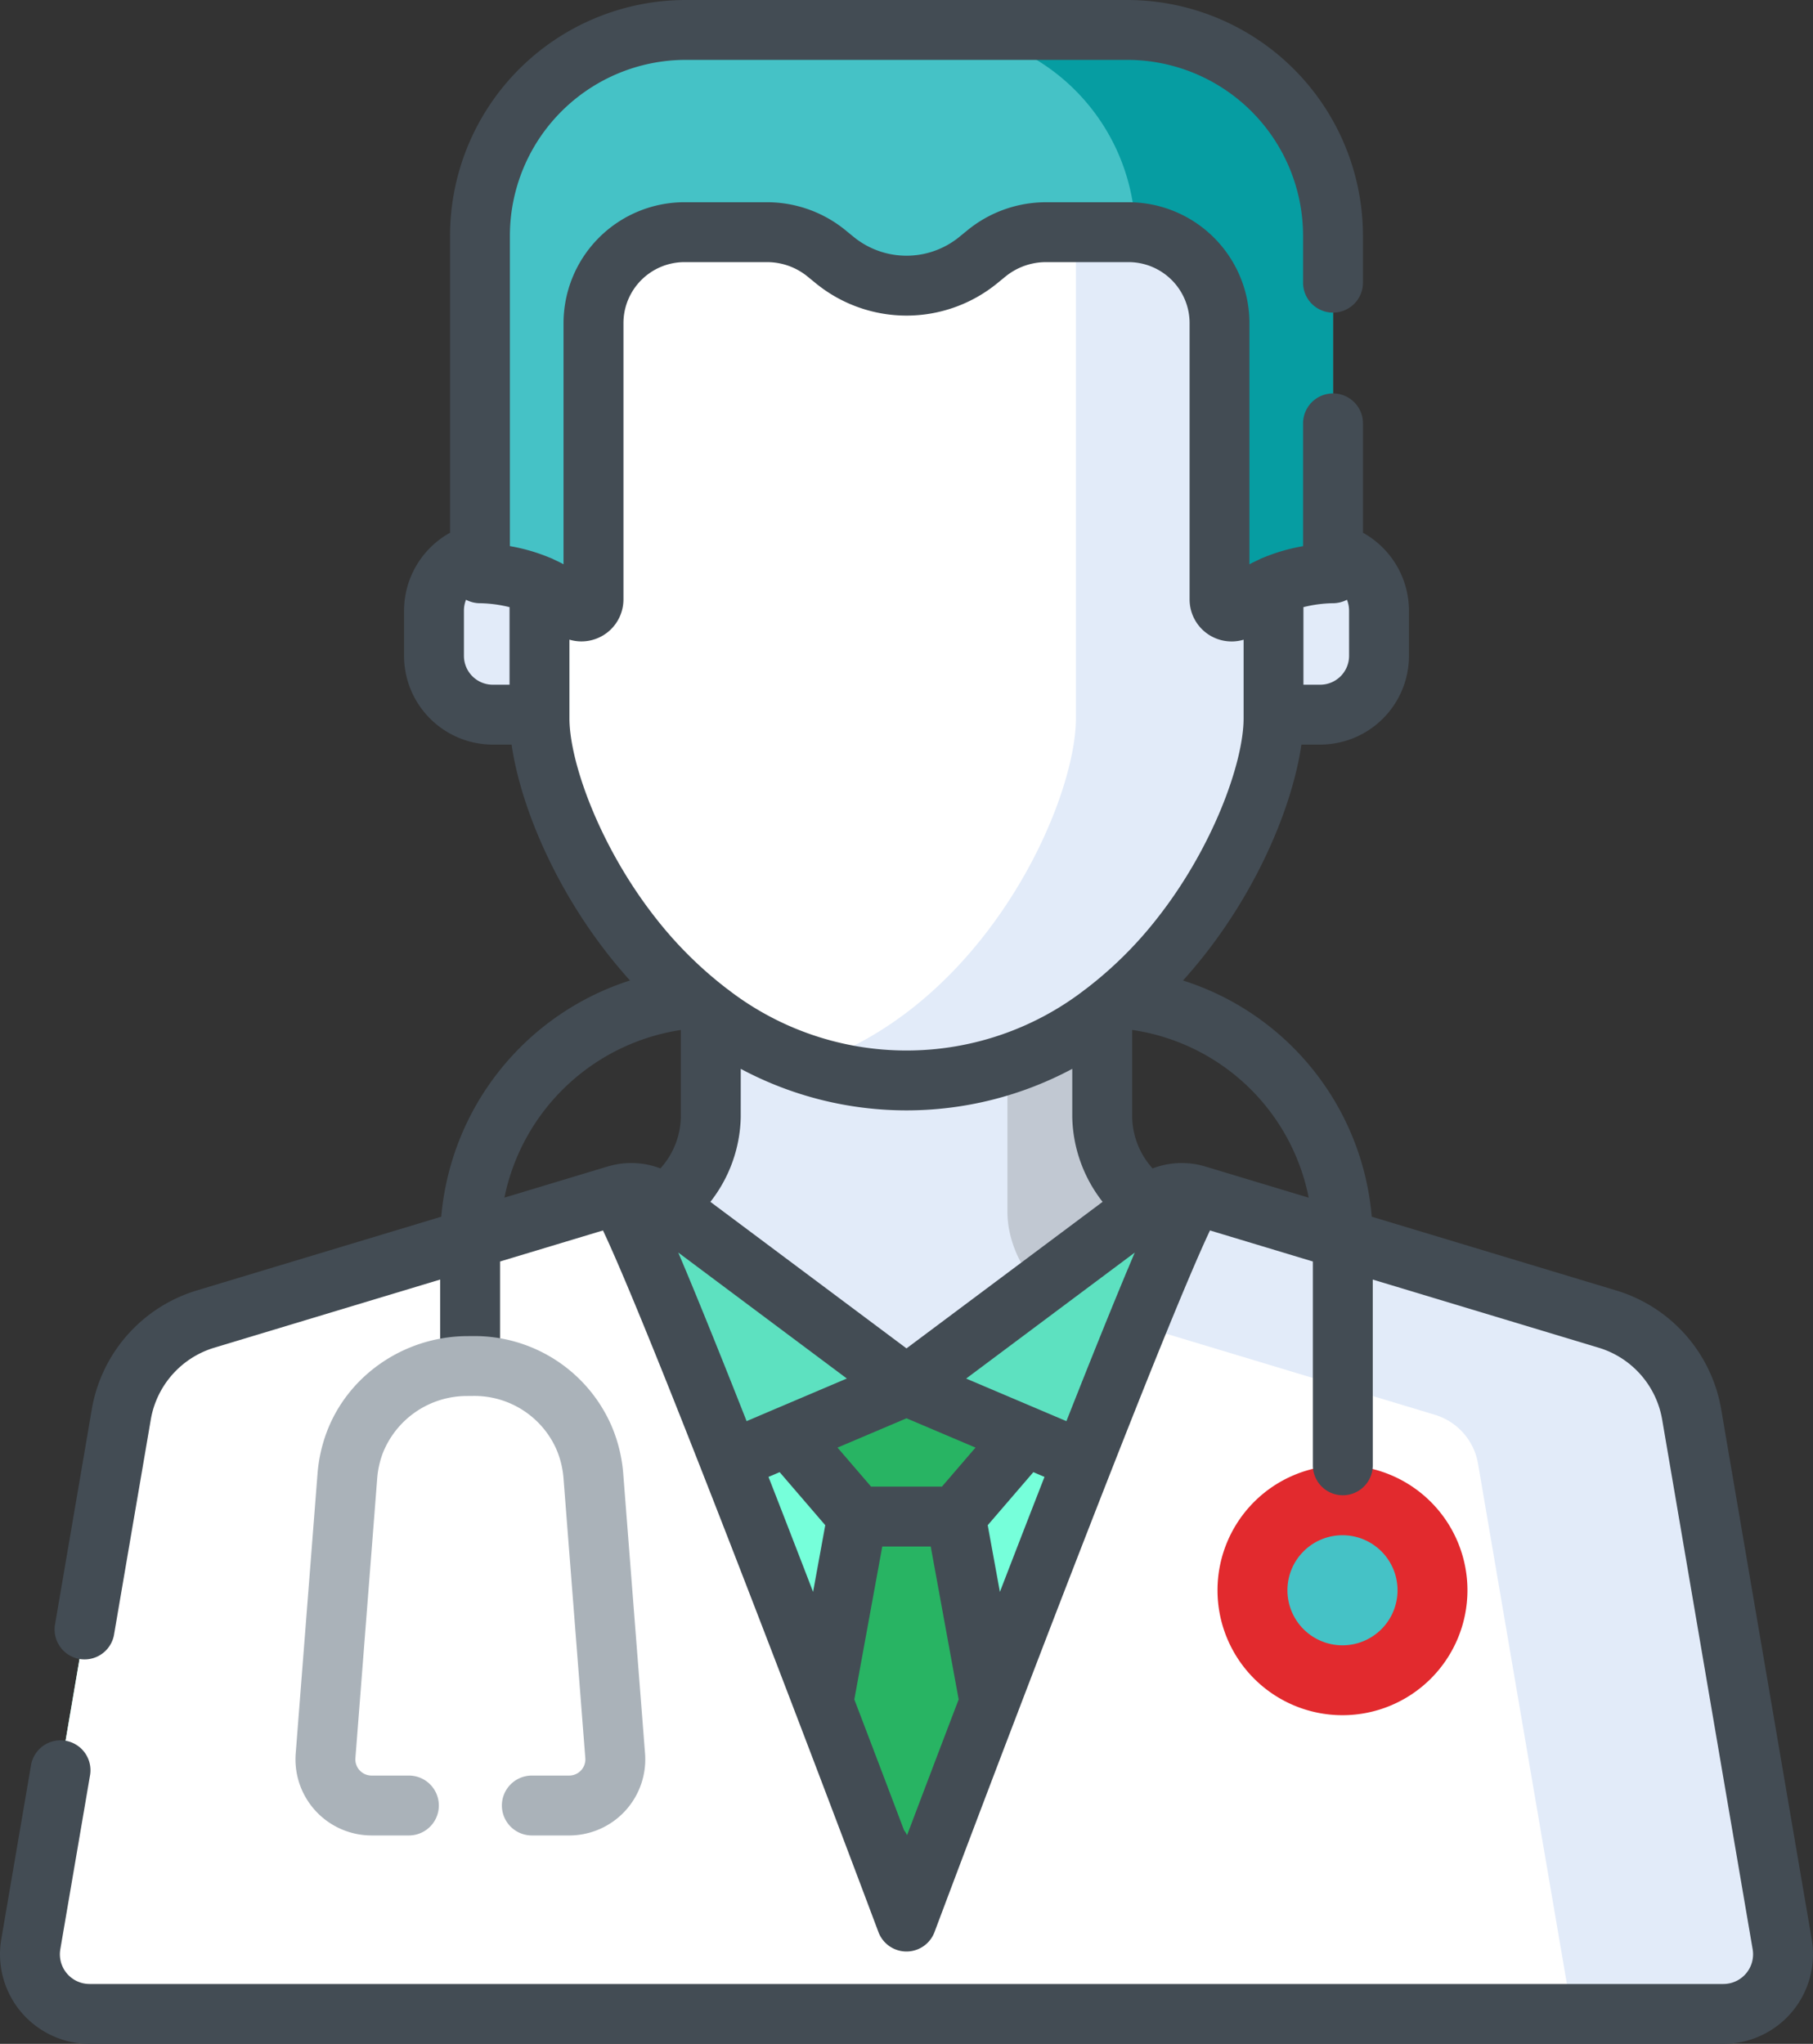 <svg xmlns="http://www.w3.org/2000/svg" width="454.094" height="512" viewBox="0 0 454.094 512">
  <rect x="0" y="0" width="454.094" height="512" fill="#333333" stroke="none"/>
  <g id="doctor" transform="translate(-0.001)">
    <g id="Group_10" data-name="Group 10">
      <path id="Path_15" data-name="Path 15" d="M140.543,166.219V138.164H123.43A14.732,14.732,0,0,0,108.7,152.9v11.395a14.732,14.732,0,0,0,14.73,14.734h17.113Zm0,0" fill="#e2ebf9"/>
      <path id="Path_16" data-name="Path 16" d="M330.664,138.164H313.551v40.863h17.113A14.735,14.735,0,0,0,345.4,164.293V152.9A14.735,14.735,0,0,0,330.664,138.164Zm0,0" fill="#e2ebf9"/>
      <path id="Path_17" data-name="Path 17" d="M261.625,357.406l52.793-49.586-20.961-3.895c-10.113-2.031-17.395-13.77-17.395-24.086V233.855H178.031V279.84c0,10.316-7.277,22.055-17.395,24.086l-20.961,3.895,52.793,49.586A50.512,50.512,0,0,0,261.625,357.406Zm0,0" fill="#e2ebf9"/>
    </g>
    <path id="Path_18" data-name="Path 18" d="M252.324,233.855v69.727c0,10.316,7.277,22.055,17.391,24.086l18.066,5.172,26.637-25.02-20.961-3.895c-10.113-2.031-17.395-13.77-17.395-24.086V233.855Zm0,0" fill="#c1c8d2"/>
    <path id="Path_19" data-name="Path 19" d="M288.242,301.406l-61.2,45.738-61.2-45.738a12.893,12.893,0,0,0-11.449-2.02L51.594,330.406a30.471,30.471,0,0,0-21.23,24.035L7.715,487.043A14.94,14.94,0,0,0,22.441,504.5H431.652a14.94,14.94,0,0,0,14.727-17.457l-22.648-132.6a30.471,30.471,0,0,0-21.23-24.035l-102.8-31.02A12.9,12.9,0,0,0,288.242,301.406Zm0,0" fill="#76ffda"/>
    <path id="Path_20" data-name="Path 20" d="M154.4,299.387l-17.687,5.336,39.031,54.621a11.277,11.277,0,0,0,13.586,3.82l37.715-16.02-61.2-45.738A12.891,12.891,0,0,0,154.4,299.387Zm0,0" fill="#5de1c0"/>
    <path id="Path_21" data-name="Path 21" d="M264.766,363.164a11.273,11.273,0,0,0,13.582-3.82l39.031-54.621-.094-.027-17.59-5.309a12.9,12.9,0,0,0-11.453,2.02l-61.2,45.738Zm0,0" fill="#5de1c0"/>
    <path id="Path_22" data-name="Path 22" d="M227.047,347.145l-29.66,12.6,17.34,20.156h24.641l17.34-20.156Zm0,0" fill="#28b463"/>
    <path id="Path_23" data-name="Path 23" d="M239.367,379.9H214.727L191.969,504.5h70.156Zm0,0" fill="#28b463"/>
    <path id="Path_24" data-name="Path 24" d="M289.949,42.621c-14.758-12.707-35.5-11.883-62.9-12.187-27.4.3-48.145-.52-62.9,12.188-18.82,16.207-29.02,40.273-29.02,65.113v72.2c0,24.84,31.219,90.723,91.922,90.723s91.922-65.883,91.922-90.723v-72.2C318.969,82.895,308.77,58.828,289.949,42.621Zm0,0" fill="#fff"/>
    <path id="Path_25" data-name="Path 25" d="M289.949,42.621c-5.863-5.047-12.672-7.957-20.465-9.652,0,.039,0,.07,0,.109V179.938c0,21.2-22.758,72.313-67.184,86.82a79.346,79.346,0,0,0,24.742,3.9c60.7,0,91.922-65.883,91.922-90.723v-72.2C318.969,82.895,308.77,58.828,289.949,42.621Zm0,0" fill="#e2ebf9"/>
    <path id="Path_26" data-name="Path 26" d="M227.047,481.367S158.32,298.2,154.4,299.387L51.594,330.406a30.471,30.471,0,0,0-21.23,24.035L7.715,487.043A14.94,14.94,0,0,0,22.441,504.5H431.652a14.94,14.94,0,0,0,14.727-17.457l-22.648-132.6a30.471,30.471,0,0,0-21.23-24.035l-102.8-31.02C295.773,298.2,227.047,481.367,227.047,481.367Zm0,0" fill="#fff"/>
    <path id="Path_27" data-name="Path 27" d="M446.379,487.043l-22.648-132.6a30.46,30.46,0,0,0-21.23-24.035l-102.8-31.02c-1.066-.32-6.922,12.98-14.883,32.52l74.563,22.5a15.529,15.529,0,0,1,10.816,12.246L393.738,504.5h37.914A14.94,14.94,0,0,0,446.379,487.043Zm0,0" fill="#e2ebf9"/>
    <path id="Path_28" data-name="Path 28" d="M282.348,7.5h-110.6a51.528,51.528,0,0,0-51.527,51.527v84.59s14.191-.32,23.309,8.7a3.018,3.018,0,0,0,5.125-2.164V80.941A22.777,22.777,0,0,1,171.43,58.164h20.7a23.543,23.543,0,0,1,14.891,5.313l2.027,1.66a28.448,28.448,0,0,0,36.008,0l2.031-1.66a23.527,23.527,0,0,1,14.891-5.312h20.7a22.776,22.776,0,0,1,22.773,22.777v69.215a3.018,3.018,0,0,0,5.125,2.164c9.117-9.023,23.309-8.7,23.309-8.7V59.027A51.528,51.528,0,0,0,282.348,7.5Zm0,0" fill="#45c2c6"/>
    <path id="Path_29" data-name="Path 29" d="M282.348,7.5H232.863a51.52,51.52,0,0,1,51.508,50.734,22.775,22.775,0,0,1,21.07,22.707v69.215a3.018,3.018,0,0,0,5.125,2.164c9.117-9.023,23.309-8.7,23.309-8.7V59.027A51.528,51.528,0,0,0,282.348,7.5Zm0,0" fill="#069da2"/>
    <path id="Path_30" data-name="Path 30" d="M367.543,398.371a31.3,31.3,0,1,1-31.3-31.3A31.3,31.3,0,0,1,367.543,398.371Zm0,0" fill="#e22a2e"/>
    <path id="Path_31" data-name="Path 31" d="M350.035,398.371a13.789,13.789,0,1,1-13.789-13.785A13.789,13.789,0,0,1,350.035,398.371Zm0,0" fill="#45c2c6"/>
    <path id="Path_32" data-name="Path 32" d="M453.773,485.781l-22.648-132.6a37.744,37.744,0,0,0-26.457-29.953l-61.09-18.434A68.145,68.145,0,0,0,296.3,245.621c1.934-2.145,3.727-4.281,5.371-6.371,14.527-18.477,22.3-38.832,24.285-52.723h4.711A22.26,22.26,0,0,0,352.9,164.293V152.9a22.387,22.387,0,0,0-11.523-19.445v-27.4a7.5,7.5,0,0,0-15,0v30.762a46.324,46.324,0,0,0-9.969,2.883,7.751,7.751,0,0,0-1.055.473c-.8.367-1.609.754-2.41,1.188V80.941a30.311,30.311,0,0,0-30.277-30.277h-20.7a31.1,31.1,0,0,0-19.637,7.008L240.3,59.328a20.939,20.939,0,0,1-26.508,0l-2.031-1.66a31.106,31.106,0,0,0-19.641-7.008h-20.7a30.31,30.31,0,0,0-30.273,30.277v60.414c-.8-.434-1.609-.82-2.414-1.187a6.922,6.922,0,0,0-1.055-.469,46.1,46.1,0,0,0-9.965-2.887V59.027A44.076,44.076,0,0,1,171.746,15h110.6a44.076,44.076,0,0,1,44.027,44.027V70.813a7.5,7.5,0,0,0,15,0V59.027A59.1,59.1,0,0,0,282.348,0h-110.6a59.1,59.1,0,0,0-59.027,59.027v74.426A22.391,22.391,0,0,0,101.2,152.9v11.395a22.257,22.257,0,0,0,22.23,22.234h4.711c1.98,13.891,9.758,34.246,24.285,52.723,1.645,2.086,3.434,4.223,5.363,6.367a68.385,68.385,0,0,0-47.273,59.176l-61.09,18.434A37.75,37.75,0,0,0,22.969,353.18l-9.2,53.848a7.5,7.5,0,0,0,14.785,2.523l9.2-53.848a22.819,22.819,0,0,1,16-18.117l56.5-17.047v20.93a7.5,7.5,0,0,0,15,0V316.012l25.77-7.773c2.426,5.105,7.313,16.348,17.133,40.961,9.109,22.855,20.242,51.59,30.93,79.547a7.492,7.492,0,0,0,.273.715c7.379,19.313,14.539,38.223,20.66,54.539a7.5,7.5,0,0,0,14.043,0c6.121-16.316,13.281-35.23,20.664-54.539.1-.234.191-.469.27-.711,10.859-28.406,22.176-57.609,31.363-80.637,9.535-23.859,14.313-34.848,16.7-39.875l25.77,7.773v51.063a7.5,7.5,0,0,0,15,0V320.539l56.5,17.047a22.835,22.835,0,0,1,16,18.117l22.648,132.6a7.44,7.44,0,0,1-7.336,8.7H22.445a7.435,7.435,0,0,1-7.336-8.7l7.473-43.762A7.5,7.5,0,0,0,7.8,442.02L.324,485.781A22.439,22.439,0,0,0,22.445,512H431.652a22.444,22.444,0,0,0,22.121-26.219ZM327.789,300.031l-25.906-7.816c-.008,0-.016,0-.023-.008s-.008,0-.012,0a20.455,20.455,0,0,0-13.168.492,19.82,19.82,0,0,1-5.113-12.855V258.008A52.84,52.84,0,0,1,327.789,300.031Zm-45.535,18.4c-.336.8-.676,1.625-1.027,2.469-.109.27-.223.543-.336.813q-.439,1.066-.9,2.18c-.082.2-.156.379-.238.574-.09.219-.184.453-.277.676-.156.379-.312.766-.473,1.152-.2.488-.4.977-.6,1.477-.148.355-.3.727-.445,1.09-.4.98-.809,1.984-1.227,3.008-.152.379-.3.754-.457,1.137-.23.563-.461,1.141-.691,1.715-.168.41-.332.82-.5,1.238-.223.555-.449,1.109-.676,1.676-.207.52-.422,1.051-.633,1.578-.2.508-.406,1.012-.613,1.527-.395.988-.8,1.988-1.2,3.008-.152.387-.312.785-.469,1.18-.3.746-.594,1.492-.9,2.254-.18.457-.363.922-.547,1.387-.285.715-.57,1.434-.859,2.164-.184.465-.371.934-.559,1.406l-1.055,2.676c-.125.313-.246.617-.367.93-.035.09-.07.176-.105.262l-7.355-3.125c-.039-.02-.078-.035-.117-.051l-17.637-7.492,42.234-31.562c-.2.457-.395.926-.6,1.4-.352.832-.715,1.7-1.086,2.59C282.441,317.988,282.348,318.211,282.254,318.434Zm-27.348,68.793q-2.238,5.789-4.465,11.559l-3.051-16.711,11.43-13.285,2.793,1.188Q258.408,378.18,254.906,387.227Zm-55.719,0q-3.5-9.059-6.707-17.25l2.8-1.187L206.7,382.074l-3.051,16.711C202.172,394.945,200.684,391.082,199.188,387.227Zm-12.652-32.4c-.359-.906-.715-1.809-1.066-2.7-.187-.469-.371-.934-.555-1.395q-.428-1.078-.844-2.137c-.2-.488-.391-.98-.582-1.465-.281-.7-.555-1.395-.832-2.082-.176-.441-.352-.891-.527-1.324q-.6-1.518-1.191-2.988c-.227-.566-.449-1.121-.676-1.676-.18-.453-.359-.906-.539-1.352-.246-.6-.484-1.2-.723-1.789-.16-.4-.32-.8-.48-1.191-.234-.582-.469-1.164-.7-1.73-.152-.375-.3-.738-.445-1.105q-.615-1.506-1.2-2.949c-.164-.4-.328-.8-.488-1.2-.191-.465-.375-.918-.562-1.375-.18-.437-.359-.871-.531-1.3-.082-.2-.172-.414-.25-.609-.07-.172-.137-.328-.207-.5-.367-.891-.727-1.77-1.082-2.617-.027-.07-.059-.145-.086-.211-.41-.988-.8-1.937-1.191-2.867-.055-.121-.105-.246-.156-.367-.395-.937-.777-1.855-1.148-2.734-.2-.477-.4-.945-.6-1.4l42.234,31.566-17.645,7.5c-.035.012-.066.027-.1.039L187,356.008c-.035-.086-.07-.172-.105-.262Zm-1-87.07a88.045,88.045,0,0,0,83.031,0V279.84a35.557,35.557,0,0,0,7.6,21.23l-49.117,36.711L177.93,301.07a35.557,35.557,0,0,0,7.6-21.23ZM218.168,372.4l-8.4-9.766,17.281-7.34,17.281,7.34-8.4,9.77H218.168ZM337.9,164.293a7.244,7.244,0,0,1-7.234,7.234h-4.2V152.094a32.391,32.391,0,0,1,7.238-.98,7.709,7.709,0,0,0,3.66-.867,7.123,7.123,0,0,1,.531,2.652Zm-221.7,0V152.9a7.136,7.136,0,0,1,.527-2.652,7.668,7.668,0,0,0,3.664.867,33.037,33.037,0,0,1,7.234.98v19.434h-4.2A7.24,7.24,0,0,1,116.2,164.293Zm26.426,15.645v-19.7a10.523,10.523,0,0,0,13.527-10.086V80.941A15.3,15.3,0,0,1,171.43,65.664h20.7a16.061,16.061,0,0,1,10.141,3.617l2.031,1.66a35.939,35.939,0,0,0,45.5,0l2.031-1.66a16.08,16.08,0,0,1,10.145-3.617h20.7a15.3,15.3,0,0,1,15.277,15.277v69.215a10.524,10.524,0,0,0,13.527,10.094v19.688c0,10.945-7.57,32.2-21.594,50.039a98.84,98.84,0,0,1-17.965,17.8,7.282,7.282,0,0,0-.684.516,73.082,73.082,0,0,1-88.363,0,7.282,7.282,0,0,0-.684-.516,99.092,99.092,0,0,1-17.965-17.8C150.2,212.141,142.625,190.883,142.625,179.938Zm27.906,78.082v21.82a19.8,19.8,0,0,1-5.117,12.855,20.464,20.464,0,0,0-13.18-.488s-.008,0-.012,0l-25.887,7.809A53.259,53.259,0,0,1,170.531,258.02Zm56.66,201.707a7.322,7.322,0,0,0-.766-1.254c-3.387-8.957-7.684-20.285-12.445-32.75l7-38.32h12.133l7,38.32C235.129,438.777,230.648,450.586,227.191,459.727Zm0,0" fill="#434c54"/>
    <path id="Path_33" data-name="Path 33" d="M142.555,459.793h-9.348a7.5,7.5,0,0,1,0-15h9.348a4.061,4.061,0,0,0,4.047-4.375l-5.461-70.1a23.011,23.011,0,0,0-1.754-7.2,22.461,22.461,0,0,0-20.93-13.422h-.176l-1.234.012a22.665,22.665,0,0,0-21.219,14.445,22.955,22.955,0,0,0-1.348,6.164l-5.461,70.1a4.061,4.061,0,0,0,4.047,4.375h9.348a7.5,7.5,0,0,1,0,15H93.066a19.062,19.062,0,0,1-19-20.543l5.465-70.094a38.018,38.018,0,0,1,2.223-10.184c5.3-14.4,19.445-24.152,35.191-24.266l1.234-.008h.285A37.413,37.413,0,0,1,153.2,357.27a37.949,37.949,0,0,1,2.9,11.887l5.461,70.094a19.056,19.056,0,0,1-19,20.543Zm0,0" fill="#aab2b9"/>
  </g>
</svg>
